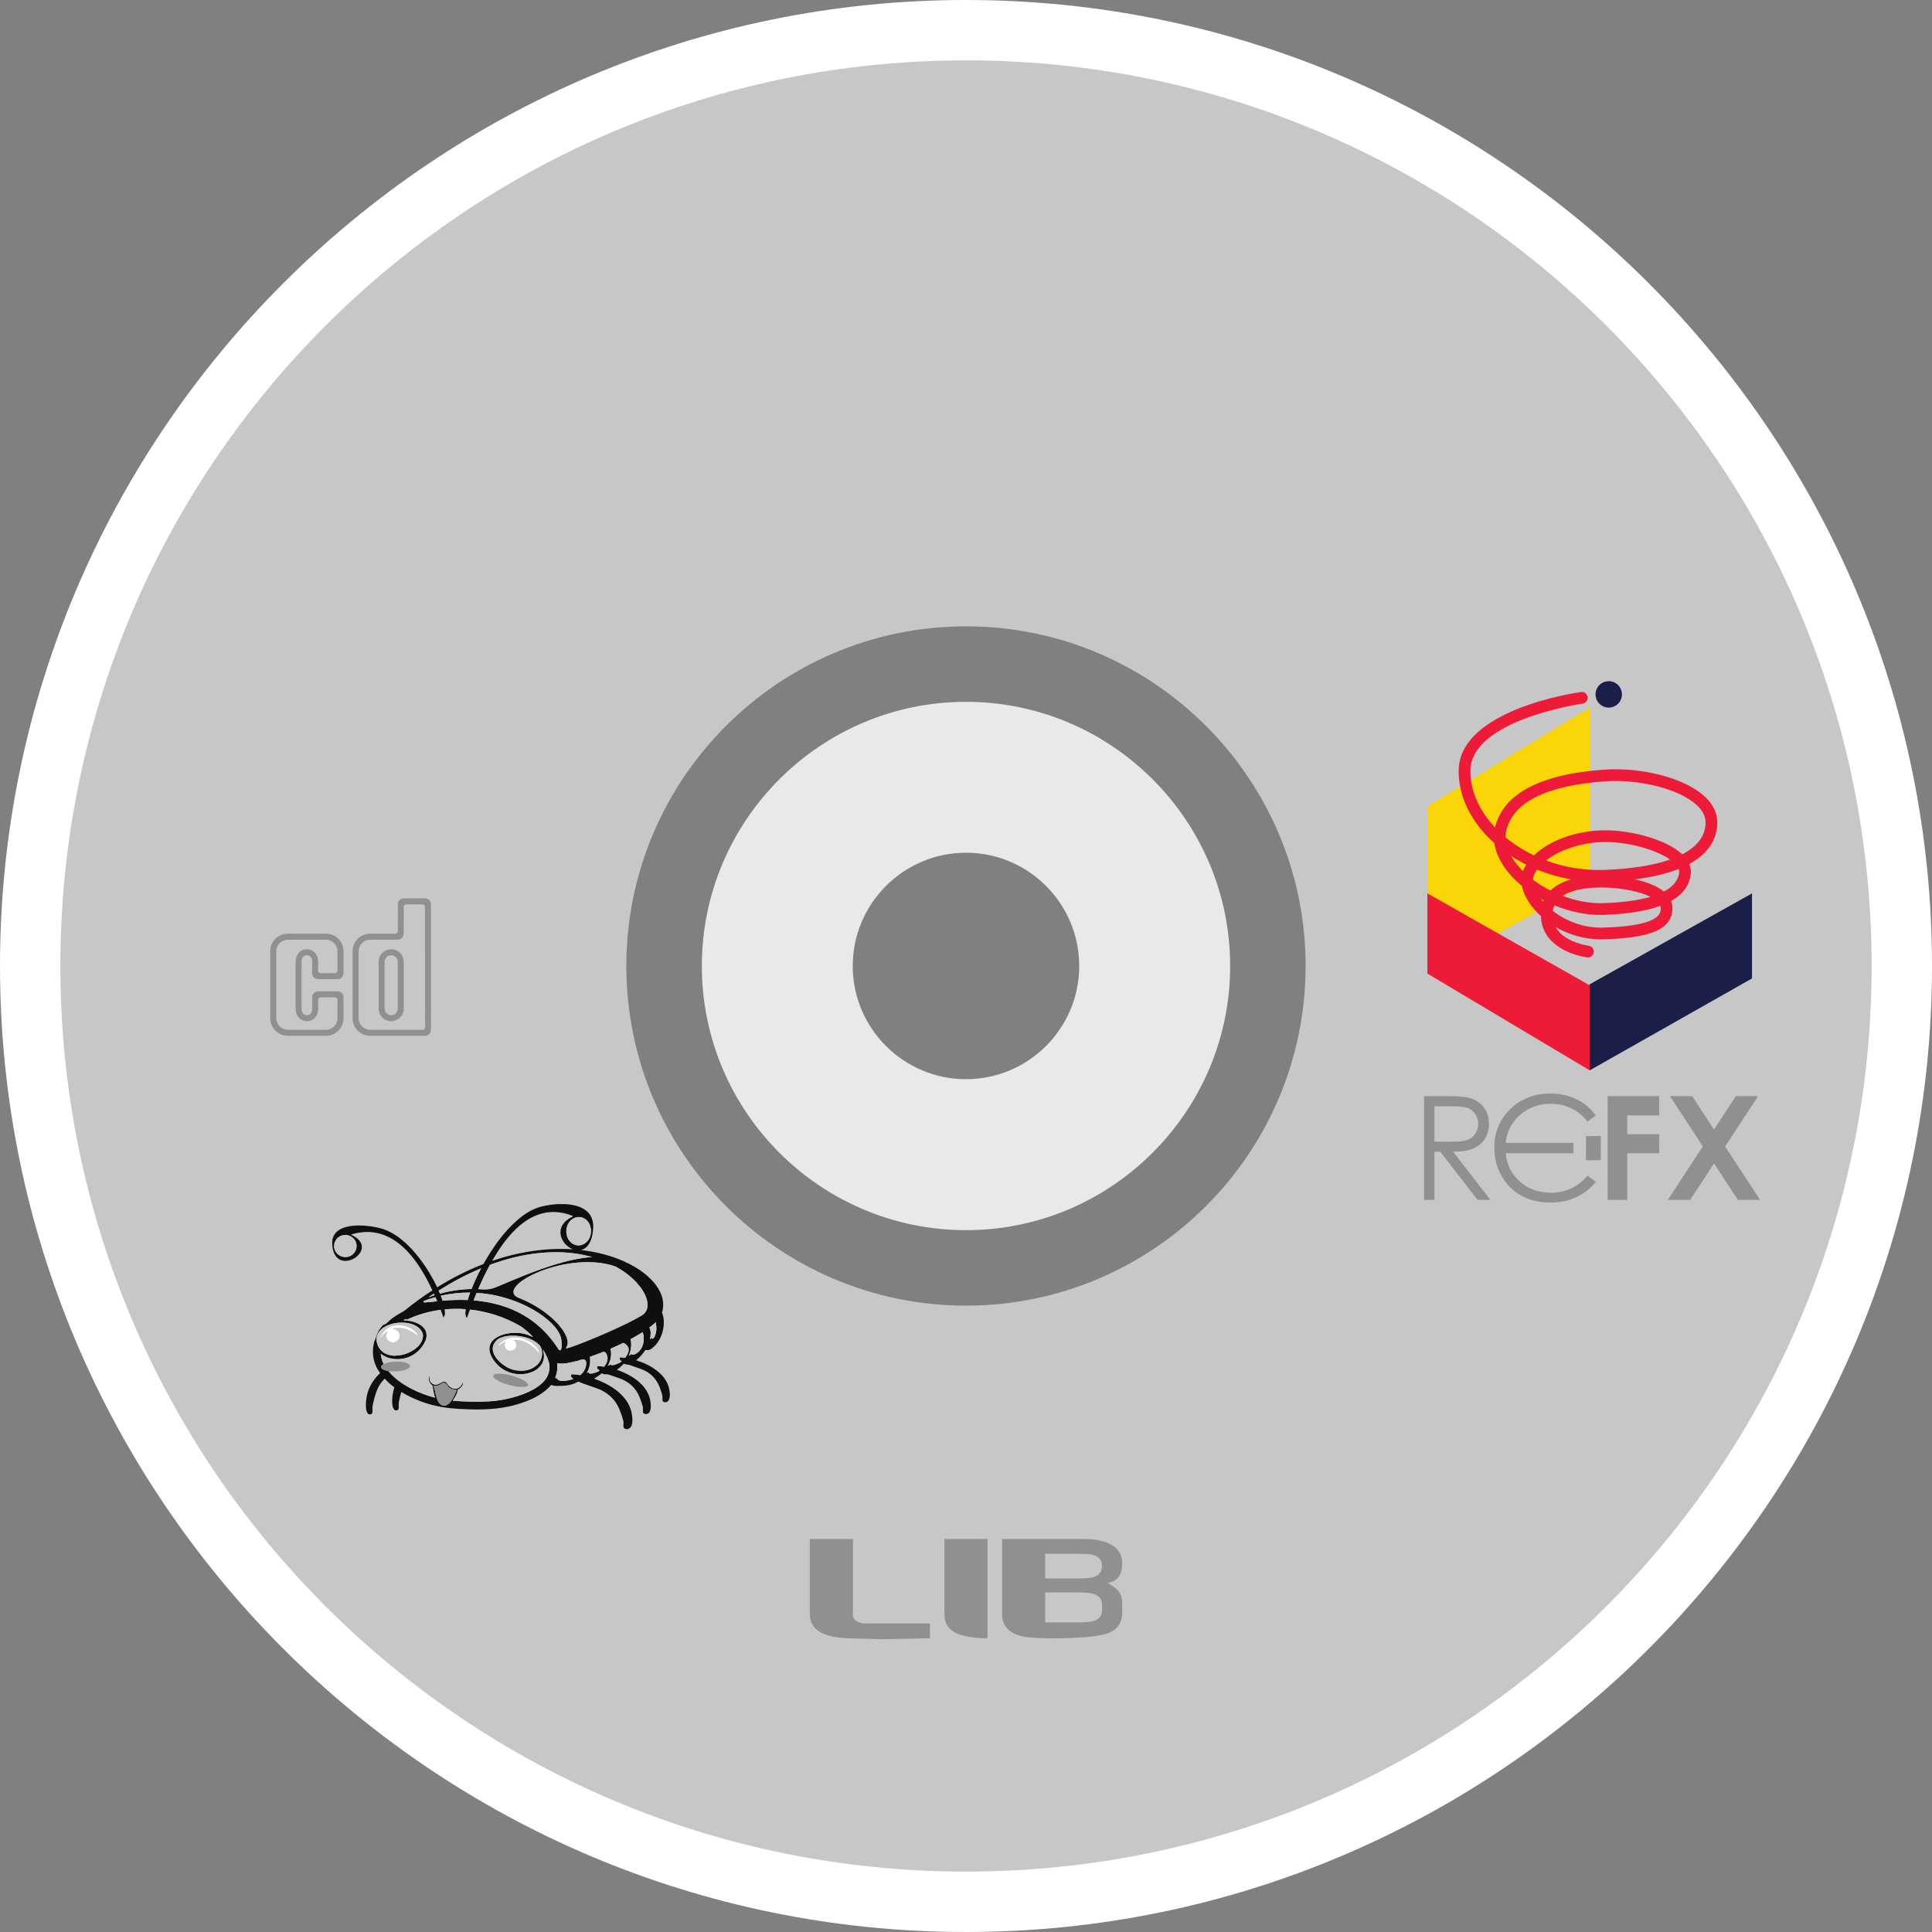 <?xml version="1.0" encoding="UTF-8" standalone="no"?>
<!-- Created with Inkscape (http://www.inkscape.org/) -->

<svg
   xmlns:dc="http://purl.org/dc/elements/1.1/"
   xmlns:cc="http://creativecommons.org/ns#"
   xmlns:rdf="http://www.w3.org/1999/02/22-rdf-syntax-ns#"
   xmlns:svg="http://www.w3.org/2000/svg"
   xmlns="http://www.w3.org/2000/svg"
   xmlns:sodipodi="http://sodipodi.sourceforge.net/DTD/sodipodi-0.dtd"
   xmlns:inkscape="http://www.inkscape.org/namespaces/inkscape"
   id="svg47727"
   version="1.1"
   inkscape:version="0.48.5 r10040"
   width="256"
   height="256"
   xml:space="preserve"
   sodipodi:docname="NEC - PC FX-content.svg"
   inkscape:export-filename="/Users/margetts/Desktop/BAXY RetroActive/png_marked/NEC - PC FX-content.png"
   inkscape:export-xdpi="90.099998"
   inkscape:export-ydpi="90.099998"><rect width="100%" height="100%" fill="#808080" stroke="none"/><defs
     id="defs47731"><clipPath
       clipPathUnits="userSpaceOnUse"
       id="clipPath47741"><path
         d="M 0,128 128,128 128,0 0,0 0,128 z"
         id="path47743"
         inkscape:connector-curvature="0" /></clipPath><clipPath
       clipPathUnits="userSpaceOnUse"
       id="clipPath47919"><path
         d="m 38.874,37.066 0.074,0 0,-0.046 -0.074,0 0,0.046 z"
         id="path47921"
         inkscape:connector-curvature="0" /></clipPath><clipPath
       clipPathUnits="userSpaceOnUse"
       id="clipPath47935"><path
         d="m 36.772,36.731 0.083,0 0,-0.052 -0.083,0 0,0.052 z"
         id="path47937"
         inkscape:connector-curvature="0" /></clipPath></defs><sodipodi:namedview
     pagecolor="#ffffff"
     bordercolor="#666666"
     borderopacity="1"
     objecttolerance="10"
     gridtolerance="10"
     guidetolerance="10"
     inkscape:pageopacity="0"
     inkscape:pageshadow="2"
     inkscape:window-width="1676"
     inkscape:window-height="1005"
     id="namedview47729"
     showgrid="false"
     inkscape:zoom="5.14375"
     inkscape:cx="55.601458"
     inkscape:cy="80"
     inkscape:window-x="4"
     inkscape:window-y="1"
     inkscape:window-maximized="1"
     inkscape:current-layer="g47735" /><g
     id="g47735"
     inkscape:groupmode="layer"
     inkscape:label="NEC - PC FX-content"
     transform="matrix(1.25,0,0,-1.25,0,256)"><g
       id="g47737"
       transform="matrix(1.6,0,0,1.6,0,4e-4)"><g
         id="g47739"
         clip-path="url(#clipPath47741)"><g
           id="g47745"
           transform="translate(64,40.772)"><path
             d="m 0,0 c -12.81,0 -23.228,10.421 -23.228,23.228 0,12.808 10.418,23.229 23.228,23.229 12.808,0 23.226,-10.421 23.226,-23.229 C 23.226,10.421 12.808,0 0,0 m 0,87.228 c -35.29,0 -64,-28.71 -64,-64 0,-35.289 28.71,-64 64,-64 35.29,0 64,28.711 64,64 0,35.29 -28.71,64 -64,64"
             style="fill:#ffffff;fill-opacity:1;fill-rule:nonzero;stroke:none"
             id="path47747"
             inkscape:connector-curvature="0" /></g><g
           id="g47749"
           transform="translate(64,41.498)"><path
             d="M 0,0 C -12.41,0 -22.503,10.095 -22.503,22.503 -22.503,34.91 -12.41,45.005 0,45.005 12.407,45.005 22.5,34.91 22.5,22.503 22.5,10.095 12.407,0 0,0 m 0,82.503 c -33.14,0 -60,-26.863 -60,-60 0,-33.138 26.86,-60 60,-60 33.13,0 60,26.862 60,60 0,33.137 -26.87,60 -60,60"
             style="fill:#c8c7c7;fill-opacity:1;fill-rule:nonzero;stroke:none"
             id="path47751"
             inkscape:connector-curvature="0" /></g><g
           id="g47753"
           transform="translate(64.001,56.5)"><path
             d="m 0,0 c -4.135,0 -7.505,3.363 -7.505,7.5 0,4.14 3.37,7.505 7.505,7.505 4.137,0 7.5,-3.365 7.5,-7.505 C 7.5,3.363 4.137,0 0,0 m 0,25.002 c -9.65,0 -17.502,-7.857 -17.502,-17.502 0,-9.645 7.852,-17.502 17.502,-17.502 9.64,0 17.5,7.857 17.5,17.502 0,9.645 -7.86,17.502 -17.5,17.502"
             style="fill:#e9e9e9;fill-opacity:1;fill-rule:nonzero;stroke:none"
             id="path47755"
             inkscape:connector-curvature="0" /></g><g
           id="g47757"
           transform="translate(56.508,26.036)"><path
             d="M 0,0 0,-5.036 C 0,-5.202 0.086,-5.341 0.259,-5.45 0.413,-5.545 0.576,-5.593 0.75,-5.593 l 4.354,0 0,-0.981 -3.201,-0.067 c -0.129,0 -0.868,0.022 -2.221,0.067 -1.692,0.057 -2.537,0.589 -2.537,1.596 L -2.855,0 0,0 z"
             style="fill:#918f90;fill-opacity:1;fill-rule:nonzero;stroke:none"
             id="path47759"
             inkscape:connector-curvature="0" /></g><g
           id="g47761"
           transform="translate(65.427,19.462)"><path
             d="m 0,0 -0.318,0 c -0.237,0 -0.557,0.035 -0.961,0.106 -0.506,0.09 -0.878,0.233 -1.115,0.433 -0.307,0.237 -0.461,0.589 -0.461,1.057 l 0,4.978 L 0,6.574 0,0 z"
             style="fill:#918f90;fill-opacity:1;fill-rule:nonzero;stroke:none"
             id="path47763"
             inkscape:connector-curvature="0" /></g><g
           id="g47765"
           transform="translate(69.243,20.51)"><path
             d="m 0,0 2.081,0 c 0.52,0 0.877,0.026 1.069,0.076 0.412,0.109 0.618,0.35 0.618,0.722 l 0,0.394 c 0,0.384 -0.239,0.631 -0.714,0.74 C 2.868,1.97 2.476,1.99 1.878,1.99 L 0,1.99 0,0 z m 3.768,3.749 c 0,0.403 -0.235,0.653 -0.702,0.75 C 2.912,4.53 2.518,4.547 1.883,4.547 l -1.883,0 0,-1.635 2.085,0 c 0.539,0 0.901,0.026 1.086,0.078 0.398,0.115 0.597,0.368 0.597,0.759 M 4.171,2.605 C 4.523,2.374 4.747,2.205 4.843,2.096 5.017,1.896 5.104,1.631 5.104,1.298 l 0,-0.683 C 5.104,0 4.815,-0.433 4.238,-0.683 3.905,-0.824 3.347,-0.923 2.566,-0.981 1.822,-1.031 1.191,-1.057 0.672,-1.057 c -1.096,0 -1.836,0.048 -2.22,0.144 -0.871,0.211 -1.307,0.698 -1.307,1.461 l 0,4.978 5.421,0 C 3.238,5.526 3.793,5.428 4.229,5.228 4.812,4.953 5.104,4.521 5.104,3.931 5.104,3.553 5.035,3.262 4.896,3.057 4.759,2.851 4.517,2.701 4.171,2.605"
             style="fill:#918f90;fill-opacity:1;fill-rule:nonzero;stroke:none"
             id="path47767"
             inkscape:connector-curvature="0" /></g><g
           id="g47769"
           transform="translate(94.567,74.577)"><path
             d="m 0,0 0,-11.078 10.754,6.09 0,11.531 L 0,0 z"
             style="fill:#fad508;fill-opacity:1;fill-rule:nonzero;stroke:none"
             id="path47771"
             inkscape:connector-curvature="0" /></g><g
           id="g47773"
           transform="translate(105.321,62.722)"><path
             d="m 0,0 0,-5.636 -10.754,6.413 0,5.313 L 0,0 z"
             style="fill:#ed1b37;fill-opacity:1;fill-rule:nonzero;stroke:none"
             id="path47775"
             inkscape:connector-curvature="0" /></g><g
           id="g47777"
           transform="translate(116.075,63.175)"><path
             d="m 0,0 0,5.636 -10.754,-6.025 0,-5.701 L 0,0 z"
             style="fill:#1b1e46;fill-opacity:1;fill-rule:nonzero;stroke:none"
             id="path47779"
             inkscape:connector-curvature="0" /></g><g
           id="g47781"
           transform="translate(111.456,71.4)"><path
             d="M 0,0 C 1.033,0.538 1.569,1.268 1.541,2.161 1.528,2.553 1.321,2.933 0.925,3.29 -0.237,4.336 -2.855,5 -5.169,4.83 -9.011,4.55 -11.194,3.461 -11.654,1.594 -11.693,1.436 -11.71,1.279 -11.708,1.125 c 0.565,-0.47 1.199,-0.872 1.881,-1.197 1.012,0.978 2.76,1.635 4.624,1.662 0.035,0 0.07,10e-4 0.105,10e-4 C -3.399,1.591 -1.06,0.997 0,0 M -5.191,0.813 C -6.67,0.791 -8.124,0.3 -9.028,-0.411 c 1.199,-0.445 2.506,-0.667 3.818,-0.623 1.81,0.06 3.292,0.296 4.402,0.688 -0.954,0.666 -2.84,1.187 -4.383,1.159 m -6.145,-0.927 c 0.122,-0.215 0.262,-0.409 0.398,-0.576 0.118,-0.145 0.245,-0.285 0.381,-0.42 0.005,0.012 0.009,0.023 0.015,0.035 0.056,0.132 0.125,0.262 0.206,0.388 -0.346,0.172 -0.68,0.364 -1,0.573 m 1.718,-0.899 c -0.086,-0.12 -0.156,-0.243 -0.21,-0.368 -0.039,-0.091 -0.058,-0.194 -0.059,-0.307 0.354,-0.267 0.742,-0.507 1.151,-0.713 0.335,0.326 0.797,0.576 1.374,0.742 -0.778,0.134 -1.537,0.352 -2.256,0.646 m 6.466,-0.646 c 0.748,-0.162 1.465,-0.42 1.937,-0.808 0.573,0.302 0.956,0.714 1.008,1.275 0.007,0.072 -0.004,0.146 -0.032,0.221 -0.745,-0.296 -1.698,-0.538 -2.913,-0.688 m -6.216,-1.293 c 0.046,-0.061 0.095,-0.122 0.147,-0.182 0.011,0.029 0.022,0.057 0.034,0.085 -0.061,0.031 -0.121,0.064 -0.181,0.097 m 4.162,0.752 c -0.522,0.014 -1.899,-0.016 -2.723,-0.555 0.892,-0.336 1.837,-0.511 2.718,-0.482 1.036,0.038 2.173,0.151 3.101,0.421 -0.694,0.343 -1.846,0.589 -3.096,0.616 m 0.023,-1.813 c -1.084,-0.041 -2.234,0.194 -3.296,0.633 -0.044,-0.1 -0.074,-0.21 -0.09,-0.329 -0.002,-0.013 -0.003,-0.027 -0.005,-0.04 0.838,-0.657 2.02,-1.15 3.365,-1.107 1.993,0.059 3.212,0.331 3.622,0.809 0.133,0.154 0.179,0.33 0.15,0.57 -0.002,0.021 -0.007,0.042 -0.013,0.063 -0.928,-0.342 -2.174,-0.543 -3.733,-0.599 m -1.111,-2.816 c -0.07,0.008 -1.714,0.213 -2.57,1.315 -0.318,0.409 -0.486,0.884 -0.502,1.416 -0.305,0.278 -0.555,0.569 -0.747,0.851 -0.263,0.387 -0.435,0.777 -0.509,1.145 -0.342,0.283 -0.651,0.592 -0.919,0.921 -0.508,0.625 -0.817,1.283 -0.911,1.921 -0.095,0.085 -0.188,0.172 -0.279,0.26 -1.359,1.327 -2.1,2.941 -2.086,4.545 0.035,4.047 7.78,5.163 8.109,5.208 0.211,0.029 0.409,-0.119 0.438,-0.331 0.03,-0.213 -0.119,-0.409 -0.331,-0.439 -0.074,-0.01 -7.41,-1.065 -7.439,-4.445 -0.011,-1.303 0.566,-2.627 1.631,-3.757 0.551,2.23 2.968,3.517 7.184,3.825 C -2.686,5.79 0.121,5.06 1.445,3.867 2.005,3.364 2.298,2.798 2.318,2.186 2.344,1.369 2.042,0.218 0.467,-0.642 0.568,-0.884 0.582,-1.1 0.567,-1.264 0.496,-2.031 0.059,-2.64 -0.739,-3.09 c 0.037,-0.093 0.062,-0.191 0.074,-0.294 0.055,-0.456 -0.056,-0.85 -0.332,-1.17 -0.583,-0.678 -1.874,-1.01 -4.188,-1.079 -1.268,-0.033 -2.352,0.312 -3.211,0.819 0.041,-0.076 0.089,-0.15 0.144,-0.221 0.654,-0.844 2.035,-1.021 2.049,-1.022 0.213,-0.026 0.365,-0.22 0.34,-0.432 -0.024,-0.198 -0.191,-0.343 -0.386,-0.343 -0.015,0 -0.03,10e-4 -0.045,0.003"
             style="fill:#ed1b37;fill-opacity:1;fill-rule:nonzero;stroke:none"
             id="path47783"
             inkscape:connector-curvature="0" /></g><g
           id="g47785"
           transform="translate(105.709,81.995)"><path
             d="m 0,0 c 0,-0.483 0.392,-0.875 0.875,-0.875 0.483,0 0.874,0.392 0.874,0.875 0,0.483 -0.391,0.875 -0.874,0.875 C 0.392,0.875 0,0.483 0,0"
             style="fill:#1b1e46;fill-opacity:1;fill-rule:nonzero;stroke:none"
             id="path47787"
             inkscape:connector-curvature="0" /></g><g
           id="g47789"
           transform="translate(95.034,54.704)"><path
             d="m 0,0 0,-2.337 1.184,-0.009 c 0.459,0 0.798,0.043 1.019,0.131 0.22,0.087 0.391,0.226 0.515,0.418 0.123,0.192 0.184,0.406 0.184,0.643 0,0.23 -0.062,0.44 -0.187,0.628 C 2.59,-0.337 2.426,-0.203 2.224,-0.122 2.021,-0.041 1.683,0 1.213,0 L 0,0 z m -0.687,0.673 1.369,0 C 1.446,0.673 1.963,0.642 2.234,0.58 2.642,0.486 2.974,0.285 3.23,-0.022 3.485,-0.329 3.613,-0.707 3.613,-1.157 3.613,-1.531 3.525,-1.86 3.349,-2.145 3.173,-2.428 2.921,-2.642 2.594,-2.788 2.267,-2.933 1.815,-3.007 1.239,-3.01 l 2.472,-3.192 -0.85,0 -2.472,3.192 -0.389,0 0,-3.192 -0.687,0 0,6.875 z"
             style="fill:#918f90;fill-opacity:1;fill-rule:nonzero;stroke:none"
             id="path47791"
             inkscape:connector-curvature="0" /></g><g
           id="g47793"
           transform="translate(102.766,48.979)"><path
             d="m 0,0 c -0.876,0 -1.601,0.28 -2.176,0.841 -0.498,0.486 -0.767,1.082 -0.833,1.776 l 4.484,0 0,0.687 -4.491,0 c 0.044,0.411 0.164,0.79 0.364,1.134 0.257,0.444 0.619,0.797 1.086,1.061 0.468,0.263 0.976,0.395 1.524,0.395 C 0.46,5.894 0.92,5.793 1.339,5.592 1.758,5.391 2.117,5.096 2.416,4.707 L 2.959,5.122 C 2.628,5.581 2.204,5.937 1.687,6.19 1.17,6.444 0.59,6.571 -0.051,6.571 c -1.063,0 -1.947,-0.343 -2.653,-1.03 -0.706,-0.687 -1.058,-1.534 -1.058,-2.54 0,-0.957 0.291,-1.773 0.874,-2.449 0.694,-0.801 1.643,-1.202 2.846,-1.202 0.632,0 1.205,0.12 1.718,0.358 0.512,0.238 0.94,0.576 1.283,1.012 L 2.416,1.131 C 1.768,0.377 0.963,0 0,0"
             style="fill:#918f90;fill-opacity:1;fill-rule:nonzero;stroke:none"
             id="path47795"
             inkscape:connector-curvature="0" /></g><g
           id="g47797"
           transform="translate(106.511,55.377)"><path
             d="m 0,0 3.412,0 0,-1.276 -2.113,0 0,-1.248 2.113,0 0,-1.257 -2.113,0 0,-3.094 L 0,-6.875 0,0 z"
             style="fill:#918f90;fill-opacity:1;fill-rule:nonzero;stroke:none"
             id="path47799"
             inkscape:connector-curvature="0" /></g><g
           id="g47801"
           transform="translate(110.64,55.377)"><path
             d="M 0,0 1.472,0 2.917,-2.208 4.365,0 5.836,0 3.654,-3.333 l 2.319,-3.542 -1.472,0 -1.582,2.417 -1.582,-2.417 -1.482,0 L 2.18,-3.331 0,0 z"
             style="fill:#918f90;fill-opacity:1;fill-rule:nonzero;stroke:none"
             id="path47803"
             inkscape:connector-curvature="0" /></g><path
           d="m 106.06,51.134 -0.985,0 0,1.599 0.985,0 0,-1.599 z"
           style="fill:#918f90;fill-opacity:1;fill-rule:nonzero;stroke:none"
           id="path47805"
           inkscape:connector-curvature="0" /><g
           id="g47807"
           transform="translate(27.439,59.772)"><path
             d="m 0,0 -2.916,0.003 c -0.422,0 -0.764,0.342 -0.764,0.764 l 0,4.438 c 0,0.422 0.342,0.764 0.764,0.764 l 1.825,0.002 c 0.219,0 0.397,0.178 0.397,0.397 l 0.005,1.775 c 0,0.092 0.075,0.166 0.167,0.166 l 1.069,0 c 0.092,0 0.167,-0.074 0.167,-0.166 L 0.725,0.166 C 0.725,0.074 0.65,-0.001 0.558,-0.001 L 0,0 l -0.014,-0.396 0.73,0 c 0.219,0 0.397,0.178 0.397,0.397 l 0,8.311 c 0,0.219 -0.178,0.397 -0.397,0.397 l -1.403,0 c -0.22,0 -0.397,-0.178 -0.397,-0.397 l 0.002,-1.779 c 0,-0.092 -0.075,-0.166 -0.167,-0.166 L -2.916,6.37 C -3.559,6.37 -4.08,5.849 -4.08,5.205 l 0,-4.438 c 0,-0.643 0.521,-1.164 1.164,-1.164 L -0.014,-0.396 0,0 z"
             style="fill:#918f90;fill-opacity:1;fill-rule:nonzero;stroke:none"
             id="path47809"
             inkscape:connector-curvature="0" /></g><g
           id="g47811"
           transform="translate(26.354,61.405)"><path
             d="m 0,0 0,2.871 c 0,0.241 -0.195,0.436 -0.436,0.436 -0.24,0 -0.435,-0.195 -0.435,-0.436 l 0,-3.099 c 0,-0.241 0.195,-0.436 0.435,-0.436 0.241,0 0.436,0.195 0.436,0.436 L 0,0 l 0.396,-0.014 0,-0.214 c 0,-0.459 -0.372,-0.832 -0.832,-0.832 -0.459,0 -0.832,0.373 -0.832,0.832 l 0,3.099 c 0,0.46 0.373,0.832 0.832,0.832 0.46,0 0.832,-0.372 0.832,-0.832 l 0,-2.885 L 0,0 z"
             style="fill:#918f90;fill-opacity:1;fill-rule:nonzero;stroke:none"
             id="path47813"
             inkscape:connector-curvature="0" /></g><g
           id="g47815"
           transform="translate(21.689,63.528)"><path
             d="M 0,0 0.505,0 C 0.597,0 0.671,0.074 0.671,0.166 L 0.669,1.449 c 0,0.422 -0.342,0.764 -0.764,0.764 l -2.525,0 c -0.422,0 -0.764,-0.342 -0.764,-0.764 l 0,-4.438 c 0,-0.422 0.342,-0.764 0.764,-0.764 l 2.525,0 c 0.422,0 0.764,0.342 0.764,0.764 l 0.002,1.22 c 0,0.092 -0.074,0.166 -0.166,0.166 l -0.953,0 c -0.092,0 -0.166,-0.074 -0.166,-0.166 l 0.005,-0.582 c 0,-0.459 -0.289,-0.831 -0.748,-0.831 -0.46,0 -0.749,0.372 -0.749,0.831 l 0,3.1 c 0,0.459 0.289,0.832 0.749,0.832 0.459,0 0.748,-0.373 0.748,-0.832 L -0.614,0.166 C -0.614,0.074 -0.54,0 -0.448,0 L 0,0 l -0.014,-0.4 -0.599,0 c -0.219,0 -0.397,0.178 -0.397,0.397 l 0.005,0.752 c 0,0.24 -0.112,0.435 -0.352,0.435 -0.241,0 -0.353,-0.195 -0.353,-0.435 l 0,-3.1 c 0,-0.24 0.112,-0.435 0.353,-0.435 0.24,0 0.352,0.195 0.352,0.435 L -1.01,-1.6 c 0,0.22 0.178,0.397 0.397,0.397 l 1.286,0 c 0.22,0 0.397,-0.177 0.397,-0.397 l 0,-1.389 c 0,-0.643 -0.522,-1.164 -1.165,-1.164 l -2.525,0 c -0.643,0 -1.165,0.521 -1.165,1.164 l 0,4.438 c 0,0.643 0.522,1.165 1.165,1.165 l 2.525,0 c 0.643,0 1.165,-0.522 1.165,-1.165 l 0,-1.452 C 1.07,-0.222 0.893,-0.4 0.673,-0.4 l -0.687,0 L 0,0 z"
             style="fill:#918f90;fill-opacity:1;fill-rule:nonzero;stroke:none"
             id="path47817"
             inkscape:connector-curvature="0" /></g><g
           id="g47819"
           transform="translate(29.108,36.247)"><path
             d="m 0,0 c -0.119,-0.07 -0.263,-0.078 -0.396,-0.054 0.09,-0.222 0.128,-0.46 0.185,-0.692 0.067,-0.227 0.147,-0.503 0.389,-0.598 0.16,-0.073 0.343,-0.002 0.462,0.113 0.187,0.181 0.302,0.42 0.413,0.651 0.037,0.082 0.075,0.164 0.113,0.246 C 0.995,-0.335 0.828,-0.281 0.681,-0.196 0.538,-0.107 0.504,0.106 0.328,0.148 0.201,0.15 0.106,0.055 0,0 M 9.227,1.61 C 8.761,1.507 8.287,1.354 7.803,1.43 7.846,1.111 7.797,0.785 7.681,0.485 7.621,0.449 7.732,0.403 7.746,0.458 L 7.784,0.437 C 7.823,0.324 7.948,0.283 8.056,0.271 8.334,0.244 8.612,0.305 8.876,0.388 8.812,0.447 8.727,0.503 8.715,0.597 8.724,0.636 8.743,0.673 8.76,0.709 8.952,0.702 9.141,0.671 9.331,0.648 9.59,0.842 9.753,1.172 9.729,1.497 9.725,1.584 9.666,1.672 9.575,1.684 9.456,1.701 9.335,1.656 9.227,1.61 M 10.7,2.13 10.694,2.119 C 10.45,2.045 10.217,1.94 9.975,1.86 10.03,1.506 9.959,1.133 9.787,0.819 9.712,0.772 9.867,0.746 9.836,0.819 9.853,0.82 9.887,0.821 9.904,0.821 9.908,0.757 9.985,0.74 10.037,0.744 c 0.208,0.017 0.403,0.102 0.584,0.201 -0.059,0.049 -0.129,0.091 -0.166,0.159 -0.026,0.048 0.006,0.098 0.019,0.145 0.148,-0.004 0.295,-0.02 0.441,-0.044 0.152,0.179 0.265,0.417 0.22,0.656 C 11.11,1.977 11.07,2.108 10.962,2.173 10.875,2.221 10.783,2.16 10.7,2.13 m 1.355,0.59 C 11.817,2.612 11.579,2.501 11.34,2.395 11.434,2.009 11.354,1.6 11.156,1.26 c 0.05,0.031 0.12,0.042 0.159,0.088 0.081,-0.053 0.181,-0.047 0.271,-0.023 0.176,0.048 0.344,0.126 0.496,0.227 -0.088,0.064 -0.199,0.17 -0.102,0.279 0.11,-0.012 0.221,-0.022 0.332,-0.038 0.137,0.186 0.273,0.419 0.218,0.659 -0.064,0.151 -0.189,0.284 -0.351,0.33 C 12.138,2.762 12.097,2.74 12.055,2.72 M 4.518,3.239 C 4.307,3.208 4.096,3.154 3.909,3.049 3.691,2.893 3.527,2.637 3.538,2.362 3.548,2.096 3.697,1.859 3.867,1.664 4.182,1.319 4.597,1.047 5.062,0.966 5.414,0.912 5.79,0.921 6.113,1.084 6.412,1.228 6.689,1.473 6.77,1.806 6.846,2.101 6.822,2.46 6.587,2.678 6.304,2.941 5.939,3.108 5.562,3.184 5.22,3.257 4.865,3.288 4.518,3.239 m 8.766,0.142 C 13.081,3.259 12.874,3.144 12.666,3.032 12.763,2.658 12.693,2.258 12.541,1.908 c 0.062,0.043 0.122,0.089 0.178,0.139 0.099,-0.105 0.243,-0.016 0.343,0.042 0.459,0.284 0.577,0.922 0.411,1.407 C 13.411,3.456 13.347,3.418 13.284,3.381 M -3.63,3.841 C -3.874,3.7 -4.089,3.475 -4.145,3.19 -4.21,2.851 -4.076,2.487 -3.827,2.252 -3.669,2.097 -3.459,2.006 -3.243,1.966 L -3.242,1.96 c 0.131,-0.008 0.267,-0.051 0.396,-0.016 0.451,0.013 0.894,0.183 1.254,0.451 0.27,0.206 0.505,0.508 0.507,0.862 0.01,0.174 -0.094,0.327 -0.205,0.451 -0.24,0.251 -0.588,0.364 -0.924,0.404 -0.483,0.05 -0.991,-0.026 -1.416,-0.271 m 17.845,0.2 c -0.1,-0.082 -0.198,-0.165 -0.303,-0.239 0.138,-0.243 0.083,-0.534 0.044,-0.795 0.039,0.047 0.079,0.095 0.118,0.142 0.004,-0.026 0.011,-0.076 0.014,-0.101 0.071,0.024 0.14,0.065 0.17,0.138 0.084,0.186 0.126,0.392 0.121,0.596 0.004,0.127 -0.043,0.249 -0.03,0.376 C 14.304,4.119 14.259,4.081 14.215,4.041 M 0.363,5.005 C 0.373,4.896 0.377,4.788 0.377,4.679 0.36,4.592 0.316,4.517 0.254,4.456 0.24,4.526 0.22,4.595 0.194,4.661 0.155,4.764 0.118,4.867 0.08,4.971 -0.699,4.869 -1.462,4.647 -2.172,4.312 -2.184,4.327 -2.207,4.358 -2.219,4.373 -2.273,4.343 -2.326,4.312 -2.38,4.281 -2.17,4.277 -1.96,4.246 -1.756,4.193 -1.585,4.143 -1.418,4.077 -1.267,3.981 l 0.005,0.002 C -1.177,3.919 -1.096,3.85 -1.022,3.773 -0.829,3.546 -0.799,3.216 -0.912,2.945 -1.12,2.436 -1.548,2.021 -2.064,1.83 -2.268,1.759 -2.482,1.716 -2.698,1.707 -2.941,1.697 -3.186,1.732 -3.417,1.807 -3.585,1.868 -3.742,1.956 -3.883,2.065 -3.862,1.826 -3.795,1.592 -3.689,1.377 -3.786,1.331 -3.914,1.22 -3.828,1.106 c 0.115,-0.121 0.291,-0.153 0.449,-0.183 0.42,-0.518 0.983,-0.9 1.573,-1.199 0.484,-0.246 0.994,-0.44 1.521,-0.574 -0.045,0.141 -0.077,0.284 -0.106,0.429 -0.026,0.129 -0.04,0.261 -0.075,0.388 C -0.583,0.059 -0.673,0.18 -0.7,0.33 -0.705,0.43 -0.691,0.532 -0.638,0.619 -0.65,0.509 -0.662,0.398 -0.633,0.289 -0.567,0.14 -0.424,0.028 -0.261,0.01 -0.165,-0.001 -0.078,0.047 0.005,0.088 0.106,0.145 0.211,0.212 0.331,0.22 0.464,0.212 0.522,0.075 0.589,-0.019 l 0.004,0 c 0.132,-0.15 0.332,-0.26 0.536,-0.231 0.107,0.014 0.195,0.08 0.271,0.152 0.066,0.083 0.12,0.174 0.16,0.272 C 1.566,0.175 1.576,0.177 1.581,0.177 1.577,-0.038 1.425,-0.221 1.236,-0.31 1.218,-0.403 1.187,-0.492 1.159,-0.582 1.085,-0.73 1.007,-0.876 0.911,-1.01 0.868,-1.042 0.927,-1.049 0.947,-1.052 c 0.319,-0.029 0.64,-0.043 0.962,-0.052 0.804,-0.024 1.615,-0.012 2.408,0.142 0.553,0.107 1.097,0.273 1.61,0.507 0.402,0.191 0.791,0.435 1.075,0.783 C 7.256,0.651 7.371,1.093 7.258,1.495 7.167,1.801 7.024,2.09 6.857,2.361 6.907,2.171 6.954,1.974 6.925,1.776 6.914,1.652 6.862,1.538 6.819,1.424 l 0,-0.024 -0.014,0 C 6.667,1.177 6.462,1.001 6.225,0.89 5.424,0.519 4.397,0.726 3.803,1.38 3.546,1.668 3.31,2.02 3.315,2.42 3.322,2.743 3.55,3.013 3.822,3.164 4.278,3.419 4.819,3.481 5.333,3.435 5.558,3.404 5.784,3.359 5.99,3.261 6.061,3.227 6.134,3.197 6.209,3.172 6.006,3.402 5.769,3.598 5.529,3.787 5.463,3.837 5.392,3.88 5.321,3.921 4.317,4.502 3.188,4.86 2.037,4.99 2.002,4.894 1.967,4.799 1.931,4.703 1.897,4.61 1.866,4.516 1.836,4.42 1.755,4.498 1.729,4.608 1.717,4.715 1.722,4.816 1.729,4.917 1.739,5.018 1.281,5.052 0.821,5.046 0.363,5.005 m -1.406,0.54 C -1.099,5.425 -0.899,5.469 -0.831,5.475 -0.6,5.483 -0.372,5.52 -0.142,5.543 -0.158,5.576 -0.175,5.608 -0.193,5.64 -0.205,5.677 -0.218,5.713 -0.23,5.75 -0.238,5.765 -0.252,5.795 -0.259,5.811 -0.523,5.733 -0.795,5.665 -1.043,5.545 m 0.315,0.251 C -0.59,5.843 -0.453,5.894 -0.315,5.941 -0.33,5.976 -0.345,6.01 -0.36,6.044 -0.484,5.964 -0.611,5.886 -0.728,5.796 M 2.468,6.097 C 2.462,6.076 2.45,6.035 2.444,6.015 l -0.006,0 C 2.425,5.987 2.413,5.958 2.401,5.929 2.387,5.894 2.373,5.858 2.359,5.823 2.349,5.797 2.338,5.772 2.328,5.746 2.309,5.698 2.29,5.65 2.271,5.601 3.26,5.516 4.246,5.291 5.14,4.853 6.257,4.318 7.199,3.449 7.863,2.407 7.903,2.352 7.976,2.239 8.048,2.315 8.141,2.512 8.108,2.741 8.088,2.95 8.037,3.401 7.739,3.77 7.432,4.082 6.957,4.545 6.394,4.907 5.804,5.205 4.765,5.718 3.625,6.026 2.468,6.097 M 0.1,5.91 C 0.104,5.894 0.111,5.861 0.115,5.845 L 0.122,5.846 C 0.138,5.801 0.154,5.756 0.17,5.71 0.185,5.666 0.199,5.622 0.213,5.577 0.767,5.627 1.324,5.645 1.88,5.622 1.899,5.684 1.917,5.745 1.936,5.806 1.956,5.868 1.977,5.93 1.997,5.992 L 2.001,5.991 C 2.015,6.034 2.029,6.076 2.043,6.119 1.39,6.119 0.737,6.054 0.1,5.91 M -0.044,6.249 C -0.031,6.218 -0.018,6.188 -0.005,6.158 0.01,6.121 0.025,6.084 0.041,6.047 0.721,6.235 1.425,6.339 2.132,6.351 2.162,6.425 2.192,6.499 2.223,6.574 2.266,6.675 2.309,6.775 2.352,6.876 2.424,7.035 2.502,7.191 2.572,7.35 2.645,7.47 2.697,7.602 2.767,7.724 1.789,7.317 0.851,6.815 -0.044,6.249 M 8.154,7.957 C 7.4,7.8 6.659,7.558 5.976,7.2 5.645,7.019 5.314,6.816 5.069,6.523 4.97,6.402 4.885,6.245 4.921,6.084 4.96,5.933 5.098,5.834 5.236,5.779 5.893,5.52 6.517,5.176 7.079,4.75 7.501,4.425 7.897,4.055 8.195,3.61 8.359,3.357 8.512,3.071 8.502,2.76 c 0,-0.126 -0.069,-0.233 -0.12,-0.343 0.24,0.042 0.467,0.135 0.696,0.216 0.859,0.322 1.702,0.683 2.538,1.06 0.585,0.27 1.17,0.541 1.725,0.869 0.135,0.077 0.267,0.171 0.344,0.31 0.126,0.211 0.126,0.472 0.078,0.706 -0.109,0.466 -0.392,0.868 -0.71,1.215 C 12.664,7.209 12.2,7.553 11.701,7.827 11.392,7.951 11.061,8.018 10.733,8.068 9.875,8.192 9,8.128 8.154,7.957 M 3.561,8.031 C 3.49,8.003 3.412,7.988 3.348,7.944 3.289,7.851 3.243,7.751 3.193,7.653 3.055,7.396 2.932,7.131 2.808,6.866 2.768,6.779 2.728,6.692 2.691,6.605 l -0.005,0 C 2.651,6.517 2.614,6.431 2.577,6.345 2.816,6.332 3.057,6.309 3.294,6.346 3.477,6.371 3.652,6.431 3.821,6.501 5.071,7.032 6.324,7.565 7.624,7.964 8.433,8.213 9.263,8.408 10.109,8.473 10.031,8.496 9.953,8.524 9.872,8.534 9.5,8.634 9.119,8.695 8.737,8.737 6.986,8.92 5.212,8.615 3.561,8.031 M -6.594,9.84 C -6.755,9.754 -6.881,9.604 -6.935,9.429 -6.978,9.312 -6.986,9.184 -6.962,9.062 c 0.014,-0.056 0.03,-0.112 0.057,-0.163 0.129,-0.315 0.506,-0.488 0.833,-0.413 0.296,0.056 0.543,0.311 0.581,0.611 0.035,0.233 -0.052,0.479 -0.227,0.636 -0.229,0.218 -0.6,0.26 -0.876,0.107 M 8.484,10.562 C 8.331,10.176 8.418,9.686 8.746,9.416 8.923,9.268 9.17,9.206 9.394,9.264 9.669,9.332 9.889,9.557 9.98,9.821 c 0.025,0.063 0.043,0.128 0.051,0.195 0.029,0.153 0.023,0.314 -0.025,0.463 -0.076,0.352 -0.403,0.652 -0.772,0.643 -0.34,0.002 -0.635,-0.253 -0.75,-0.56 M 5.315,10.547 C 4.562,9.9 3.988,9.073 3.498,8.216 5.21,8.802 7.033,9.1 8.843,8.983 8.503,9.129 8.216,9.407 8.087,9.757 c -0.095,0.254 -0.086,0.55 0.046,0.789 0.146,0.271 0.404,0.463 0.677,0.592 0.02,0.006 0.079,0.043 0.026,0.054 C 8.375,11.378 7.876,11.48 7.377,11.45 6.608,11.41 5.892,11.041 5.315,10.547 m 2.515,1.431 0.527,0 C 8.87,11.94 9.421,11.836 9.809,11.472 10.104,11.204 10.219,10.788 10.194,10.4 10.168,9.995 10.093,9.569 9.844,9.238 9.734,9.087 9.568,8.991 9.394,8.931 10.495,8.809 11.586,8.523 12.577,8.021 13.112,7.748 13.618,7.407 14.039,6.977 14.393,6.609 14.692,6.167 14.796,5.661 14.858,5.373 14.84,5.072 14.75,4.792 14.933,4.343 14.894,3.833 14.745,3.38 14.613,2.974 14.361,2.597 13.999,2.362 13.897,2.293 13.769,2.299 13.652,2.312 13.482,2.057 13.275,1.826 13.038,1.632 13.528,1.481 14.002,1.261 14.409,0.945 14.725,0.7 14.999,0.386 15.145,0.01 c 0.069,-0.173 0.101,-0.358 0.122,-0.542 l 0,-0.219 c -0.015,-0.108 -0.035,-0.222 -0.107,-0.309 -0.081,-0.1 -0.249,-0.123 -0.346,-0.034 -0.046,0.047 -0.03,0.119 -0.032,0.177 0.025,0.226 -0.077,0.435 -0.142,0.645 C 14.502,0.14 14.255,0.523 13.894,0.772 13.546,1.04 13.106,1.126 12.705,1.284 12.549,1.357 12.37,1.337 12.213,1.403 12.079,1.252 11.928,1.116 11.763,0.999 c 0.541,-0.188 1.066,-0.448 1.495,-0.832 0.372,-0.329 0.661,-0.773 0.728,-1.273 0.027,-0.23 0.054,-0.486 -0.064,-0.696 -0.079,-0.144 -0.323,-0.188 -0.419,-0.041 -0.043,0.131 0.015,0.274 -0.026,0.407 -0.108,0.369 -0.225,0.744 -0.446,1.062 -0.205,0.299 -0.497,0.53 -0.817,0.696 C 11.973,0.433 11.717,0.508 11.467,0.598 11.325,0.645 11.184,0.72 11.029,0.701 10.932,0.692 10.842,0.731 10.756,0.769 10.604,0.632 10.432,0.522 10.257,0.418 10.364,0.36 10.483,0.33 10.594,0.281 c 0.5,-0.208 0.981,-0.479 1.379,-0.849 0.371,-0.341 0.666,-0.781 0.766,-1.28 0.053,-0.275 0.088,-0.569 -0.003,-0.839 C 12.698,-2.806 12.6,-2.9 12.478,-2.929 l -0.107,0 c -0.068,0.022 -0.15,0.05 -0.168,0.127 -0.033,0.144 0.027,0.295 -0.019,0.438 -0.133,0.457 -0.281,0.926 -0.576,1.308 -0.24,0.313 -0.565,0.555 -0.917,0.727 -0.489,0.203 -1.003,0.34 -1.489,0.55 C 8.779,-0.041 8.267,-0.073 7.783,-0.069 7.655,-0.072 7.528,-0.045 7.409,-0.001 7.069,-0.404 6.618,-0.701 6.145,-0.923 5.699,-1.127 5.23,-1.28 4.754,-1.396 4.005,-1.574 3.233,-1.627 2.465,-1.63 1.68,-1.613 0.89,-1.597 0.116,-1.457 c -0.932,0.158 -1.824,0.51 -2.638,0.987 -0.065,-0.214 -0.113,-0.432 -0.159,-0.65 -0.032,-0.147 0.01,-0.299 -0.016,-0.446 -0.021,-0.121 -0.183,-0.163 -0.271,-0.086 -0.119,0.103 -0.136,0.273 -0.153,0.419 -0.022,0.362 0.031,0.727 0.137,1.073 -0.228,0.173 -0.446,0.361 -0.637,0.576 -0.2,-0.195 -0.362,-0.428 -0.475,-0.683 -0.158,-0.352 -0.243,-0.731 -0.324,-1.106 -0.034,-0.155 0.01,-0.314 -0.021,-0.468 -0.028,-0.128 -0.211,-0.15 -0.291,-0.057 -0.108,0.122 -0.122,0.296 -0.133,0.452 -0.014,0.473 0.076,0.954 0.291,1.377 0.161,0.322 0.389,0.608 0.651,0.853 -0.333,0.439 -0.509,0.993 -0.475,1.545 0.007,0.178 0.047,0.352 0.082,0.527 0.102,0.24 0.164,0.496 0.29,0.726 0.114,0.14 0.195,0.32 0.358,0.412 0.187,0.059 0.298,0.234 0.451,0.345 0.186,0.132 0.369,0.269 0.567,0.381 0.122,0.073 0.254,0.13 0.365,0.219 0.585,0.472 1.193,0.917 1.825,1.324 -0.265,0.565 -0.559,1.119 -0.908,1.637 -0.376,0.558 -0.813,1.083 -1.35,1.494 -0.486,0.376 -1.066,0.642 -1.679,0.714 -0.493,0.062 -0.995,-0.005 -1.468,-0.151 0.248,-0.113 0.5,-0.261 0.643,-0.502 0.127,-0.209 0.109,-0.485 -0.02,-0.689 -0.183,-0.3 -0.515,-0.497 -0.861,-0.543 -0.254,-0.036 -0.529,0.045 -0.702,0.24 -0.192,0.211 -0.259,0.502 -0.288,0.778 l 0,0.322 c 0.039,0.259 0.171,0.508 0.389,0.659 0.378,0.271 0.861,0.325 1.313,0.341 0.557,10e-4 1.117,-0.072 1.652,-0.235 0.746,-0.244 1.367,-0.758 1.899,-1.321 0.695,-0.75 1.252,-1.621 1.697,-2.54 0.972,0.603 1.993,1.127 3.061,1.537 0.61,1.074 1.326,2.111 2.264,2.927 0.389,0.332 0.821,0.626 1.304,0.799 0.433,0.15 0.889,0.214 1.344,0.248"
             style="fill:#110f0d;fill-opacity:1;fill-rule:nonzero;stroke:none"
             id="path47821"
             inkscape:connector-curvature="0" /></g><g
           id="g47823"
           transform="translate(43.458,40.404)"><path
             d="m 0,0 c -0.045,-0.039 -0.091,-0.077 -0.135,-0.117 -0.099,-0.082 -0.197,-0.165 -0.303,-0.239 0.139,-0.242 0.084,-0.533 0.044,-0.795 0.04,0.047 0.079,0.095 0.119,0.142 0.003,-0.026 0.01,-0.076 0.014,-0.101 0.07,0.024 0.14,0.065 0.169,0.138 0.085,0.186 0.127,0.392 0.122,0.596 C 0.033,-0.249 -0.013,-0.127 0,0"
             style="fill:#c8c7c7;fill-opacity:1;fill-rule:nonzero;stroke:none"
             id="path47825"
             inkscape:connector-curvature="0" /></g><g
           id="g47827"
           transform="translate(42.392,39.627)"><path
             d="m 0,0 c -0.203,-0.122 -0.409,-0.237 -0.618,-0.349 0.097,-0.374 0.028,-0.774 -0.125,-1.124 0.063,0.043 0.122,0.089 0.178,0.139 0.1,-0.105 0.243,-0.016 0.343,0.042 0.46,0.284 0.577,0.922 0.412,1.407 C 0.127,0.075 0.064,0.037 0,0"
             style="fill:#c8c7c7;fill-opacity:1;fill-rule:nonzero;stroke:none"
             id="path47829"
             inkscape:connector-curvature="0" /></g><g
           id="g47831"
           transform="translate(41.42,38.039)"><path
             d="M 0,0 C 0.138,0.186 0.273,0.419 0.218,0.659 0.154,0.811 0.03,0.943 -0.132,0.99 -0.174,0.969 -0.215,0.948 -0.256,0.928 -0.495,0.819 -0.732,0.709 -0.971,0.602 c 0.093,-0.386 0.013,-0.795 -0.185,-1.135 0.05,0.031 0.121,0.042 0.16,0.088 0.081,-0.053 0.181,-0.046 0.271,-0.022 0.176,0.048 0.343,0.126 0.495,0.227 -0.087,0.064 -0.199,0.17 -0.102,0.279 C -0.221,0.026 -0.11,0.016 0,0"
             style="fill:#c8c7c7;fill-opacity:1;fill-rule:nonzero;stroke:none"
             id="path47833"
             inkscape:connector-curvature="0" /></g><g
           id="g47835"
           transform="translate(40.07,38.42)"><path
             d="m 0,0 c -0.088,0.048 -0.18,-0.014 -0.262,-0.043 l -0.006,-0.012 c -0.244,-0.074 -0.478,-0.178 -0.72,-0.259 0.056,-0.354 -0.016,-0.726 -0.188,-1.04 0.013,0 0.038,0 0.05,0 0.017,0 0.051,0.001 0.068,0.002 0.004,-0.064 0.081,-0.081 0.133,-0.077 0.207,0.017 0.403,0.102 0.584,0.201 -0.059,0.049 -0.129,0.091 -0.167,0.159 -0.025,0.048 0.007,0.098 0.019,0.145 0.149,-0.004 0.296,-0.02 0.442,-0.044 0.152,0.179 0.265,0.416 0.22,0.656 C 0.148,-0.196 0.108,-0.065 0,0"
             style="fill:#c8c7c7;fill-opacity:1;fill-rule:nonzero;stroke:none"
             id="path47837"
             inkscape:connector-curvature="0" /></g><g
           id="g47839"
           transform="translate(38.684,37.931)"><path
             d="m 0,0 c -0.12,0.017 -0.24,-0.028 -0.348,-0.074 -0.467,-0.103 -0.941,-0.256 -1.424,-0.18 0.042,-0.319 -0.007,-0.645 -0.122,-0.945 0.016,-0.007 0.049,-0.02 0.065,-0.027 l 0.038,-0.021 c 0.039,-0.113 0.164,-0.154 0.272,-0.166 0.278,-0.027 0.555,0.034 0.819,0.117 -0.064,0.059 -0.148,0.115 -0.161,0.209 0.009,0.039 0.029,0.076 0.046,0.112 0.192,-0.007 0.381,-0.038 0.571,-0.061 0.259,0.194 0.422,0.524 0.397,0.849 C 0.15,-0.1 0.091,-0.012 0,0"
             style="fill:#c8c7c7;fill-opacity:1;fill-rule:nonzero;stroke:none"
             id="path47841"
             inkscape:connector-curvature="0" /></g><g
           id="g47843"
           transform="translate(25.809,40.07)"><path
             d="m 0,0 c 0.407,0.19 0.891,0.156 1.296,-0.023 0.255,-0.114 0.5,-0.298 0.599,-0.569 -0.17,0.116 -0.331,0.249 -0.516,0.342 -0.36,0.193 -0.794,0.275 -1.189,0.144 0.19,-0.01 0.382,-0.108 0.447,-0.296 0.02,-0.076 0.029,-0.154 0.032,-0.232 C 0.63,-0.806 0.504,-0.947 0.337,-1.003 0.209,-1.015 0.068,-1.01 -0.039,-0.928 c -0.111,0.072 -0.166,0.199 -0.192,0.324 0,0.129 0.05,0.249 0.115,0.357 -0.22,-0.139 -0.392,-0.335 -0.541,-0.545 C -0.553,-0.456 -0.322,-0.151 0,0"
             style="fill:#ffffff;fill-opacity:1;fill-rule:nonzero;stroke:none"
             id="path47845"
             inkscape:connector-curvature="0" /></g><g
           id="g47847"
           transform="translate(33.825,39.373)"><path
             d="M 0,0 C 0.486,0.092 0.993,-0.057 1.396,-0.331 1.64,-0.501 1.87,-0.737 1.919,-1.043 1.622,-0.704 1.272,-0.392 0.841,-0.239 0.637,-0.166 0.421,-0.138 0.205,-0.144 0.348,-0.258 0.435,-0.453 0.357,-0.63 0.343,-0.662 0.327,-0.694 0.31,-0.725 c -0.097,-0.12 -0.255,-0.157 -0.403,-0.14 -0.085,0.017 -0.153,0.074 -0.214,0.132 -0.109,0.131 -0.095,0.315 -0.035,0.464 C -0.536,-0.356 -0.707,-0.481 -0.871,-0.615 -0.687,-0.298 -0.361,-0.066 0,0"
             style="fill:#ffffff;fill-opacity:1;fill-rule:nonzero;stroke:none"
             id="path47849"
             inkscape:connector-curvature="0" /></g><g
           id="g47851"
           transform="translate(37.854,45.663)"><path
             d="M 0,0 C 0.177,-0.148 0.424,-0.211 0.648,-0.152 0.923,-0.085 1.143,0.141 1.234,0.405 1.259,0.467 1.277,0.533 1.285,0.6 1.314,0.753 1.308,0.914 1.26,1.062 1.184,1.414 0.857,1.715 0.488,1.705 0.148,1.708 -0.147,1.453 -0.262,1.146 -0.415,0.76 -0.328,0.27 0,0"
             style="fill:#c8c7c7;fill-opacity:1;fill-rule:nonzero;stroke:none"
             id="path47853"
             inkscape:connector-curvature="0" /></g><g
           id="g47855"
           transform="translate(23.391,45.98)"><path
             d="m 0,0 c -0.229,0.218 -0.601,0.259 -0.876,0.106 -0.162,-0.086 -0.288,-0.235 -0.342,-0.41 -0.043,-0.117 -0.051,-0.245 -0.026,-0.367 0.013,-0.056 0.029,-0.112 0.057,-0.163 0.128,-0.316 0.506,-0.488 0.832,-0.413 0.297,0.055 0.544,0.311 0.581,0.611 C 0.262,-0.404 0.175,-0.157 0,0"
             style="fill:#c8c7c7;fill-opacity:1;fill-rule:nonzero;stroke:none"
             id="path47857"
             inkscape:connector-curvature="0" /></g><g
           id="g47859"
           transform="translate(31.794,42.851)"><path
             d="m 0,0 c -0.035,-0.087 -0.072,-0.174 -0.109,-0.26 0.239,-0.013 0.48,-0.036 0.717,0.001 0.183,0.025 0.358,0.086 0.527,0.155 C 2.385,0.428 3.638,0.96 4.938,1.36 5.747,1.609 6.577,1.804 7.423,1.869 7.345,1.891 7.267,1.919 7.186,1.93 6.814,2.029 6.433,2.09 6.051,2.132 4.3,2.316 2.526,2.011 0.875,1.426 0.804,1.398 0.726,1.383 0.662,1.339 0.603,1.247 0.557,1.146 0.507,1.049 0.369,0.791 0.246,0.526 0.122,0.262 0.082,0.175 0.042,0.088 0.005,0 L 0,0 z"
             style="fill:#c8c7c7;fill-opacity:1;fill-rule:nonzero;stroke:none"
             id="path47861"
             inkscape:connector-curvature="0" /></g><g
           id="g47863"
           transform="translate(42.871,41.825)"><path
             d="M 0,0 C -0.109,0.465 -0.392,0.868 -0.71,1.215 -1.099,1.631 -1.563,1.975 -2.061,2.249 -2.371,2.373 -2.701,2.44 -3.03,2.49 -3.887,2.614 -4.763,2.55 -5.609,2.379 -6.363,2.222 -7.103,1.98 -7.787,1.622 -8.118,1.441 -8.449,1.238 -8.693,0.945 -8.793,0.824 -8.878,0.667 -8.842,0.506 c 0.039,-0.151 0.177,-0.251 0.315,-0.305 0.657,-0.259 1.281,-0.603 1.843,-1.03 0.422,-0.324 0.818,-0.694 1.116,-1.139 0.164,-0.253 0.317,-0.539 0.307,-0.85 0.001,-0.126 -0.069,-0.233 -0.12,-0.343 0.24,0.042 0.467,0.134 0.696,0.216 0.859,0.322 1.703,0.683 2.538,1.06 0.585,0.27 1.17,0.541 1.725,0.869 0.135,0.077 0.267,0.171 0.344,0.31 C 0.049,-0.495 0.048,-0.234 0,0"
             style="fill:#c8c7c7;fill-opacity:1;fill-rule:nonzero;stroke:none"
             id="path47865"
             inkscape:connector-curvature="0" /></g><g
           id="g47867"
           transform="translate(29.149,42.294)"><path
             d="m 0,0 c 0.681,0.188 1.385,0.292 2.091,0.304 0.031,0.074 0.061,0.148 0.091,0.223 0.043,0.101 0.087,0.201 0.13,0.302 0.071,0.159 0.15,0.314 0.22,0.474 0.072,0.12 0.125,0.252 0.195,0.374 C 1.748,1.27 0.811,0.768 -0.085,0.201 -0.072,0.171 -0.058,0.141 -0.045,0.11 -0.03,0.074 -0.015,0.037 0,0"
             style="fill:#c8c7c7;fill-opacity:1;fill-rule:nonzero;stroke:none"
             id="path47869"
             inkscape:connector-curvature="0" /></g><g
           id="g47871"
           transform="translate(29.23,42.093)"><path
             d="m 0,0 c 0.016,-0.045 0.032,-0.09 0.048,-0.136 0.014,-0.044 0.029,-0.089 0.043,-0.133 0.554,0.049 1.111,0.068 1.667,0.045 0.018,0.061 0.037,0.123 0.056,0.184 0.02,0.062 0.04,0.123 0.061,0.185 l 0.004,0 C 1.893,0.188 1.907,0.23 1.921,0.272 1.268,0.272 0.615,0.208 -0.022,0.064 -0.019,0.047 -0.011,0.015 -0.007,-0.002 L 0,0 z"
             style="fill:#c8c7c7;fill-opacity:1;fill-rule:nonzero;stroke:none"
             id="path47873"
             inkscape:connector-curvature="0" /></g><g
           id="g47875"
           transform="translate(36.54,40.328)"><path
             d="M 0,0 C -0.475,0.463 -1.038,0.825 -1.629,1.123 -2.667,1.636 -3.807,1.944 -4.964,2.015 -4.97,1.995 -4.982,1.953 -4.989,1.933 L -4.994,1.934 C -5.007,1.905 -5.019,1.876 -5.032,1.847 -5.045,1.812 -5.059,1.776 -5.073,1.741 -5.083,1.716 -5.094,1.69 -5.104,1.665 -5.123,1.616 -5.142,1.568 -5.161,1.519 -4.172,1.434 -3.186,1.209 -2.292,0.771 -1.175,0.236 -0.233,-0.633 0.431,-1.674 0.47,-1.73 0.544,-1.843 0.616,-1.767 0.709,-1.57 0.675,-1.341 0.656,-1.131 0.605,-0.681 0.307,-0.312 0,0"
             style="fill:#c8c7c7;fill-opacity:1;fill-rule:nonzero;stroke:none"
             id="path47877"
             inkscape:connector-curvature="0" /></g><g
           id="g47879"
           transform="translate(28.748,42.29)"><path
             d="m 0,0 c -0.125,-0.079 -0.251,-0.157 -0.369,-0.247 0.138,0.047 0.275,0.098 0.413,0.145 C 0.029,-0.068 0.015,-0.034 0,0"
             style="fill:#c8c7c7;fill-opacity:1;fill-rule:nonzero;stroke:none"
             id="path47881"
             inkscape:connector-curvature="0" /></g><g
           id="g47883"
           transform="translate(25.44,40.24)"><path
             d="M 0,0 C 0.187,0.059 0.298,0.235 0.452,0.345 0.291,0.244 0.147,0.12 0,0"
             style="fill:#c8c7c7;fill-opacity:1;fill-rule:nonzero;stroke:none"
             id="path47885"
             inkscape:connector-curvature="0" /></g><g
           id="g47887"
           transform="translate(25.083,39.828)"><path
             d="M 0,0 C -0.156,-0.212 -0.265,-0.463 -0.291,-0.726 -0.188,-0.486 -0.126,-0.23 0,0"
             style="fill:#c8c7c7;fill-opacity:1;fill-rule:nonzero;stroke:none"
             id="path47889"
             inkscape:connector-curvature="0" /></g><g
           id="g47891"
           transform="translate(34.56,36.104)"><path
             d="m 0,0 c -0.407,0.017 -0.808,0.113 -1.189,0.252 -0.207,0.08 -0.415,0.169 -0.589,0.31 -0.058,0.053 -0.131,0.122 -0.11,0.209 0.052,0.087 0.164,0.101 0.256,0.111 0.314,0.023 0.628,-0.037 0.931,-0.113 0.32,-0.087 0.639,-0.196 0.92,-0.375 C 0.312,0.339 0.382,0.254 0.441,0.165 0.37,-0.011 0.156,0.01 0,0 M 1.405,2.504 C 1.455,2.314 1.502,2.116 1.472,1.918 1.462,1.794 1.41,1.681 1.367,1.566 l 0,-0.023 L 1.353,1.542 C 1.215,1.319 1.01,1.143 0.773,1.033 -0.028,0.662 -1.056,0.868 -1.65,1.523 c -0.256,0.287 -0.492,0.64 -0.487,1.04 0.006,0.323 0.235,0.593 0.507,0.743 0.456,0.255 0.997,0.317 1.511,0.271 C 0.106,3.547 0.332,3.502 0.538,3.403 0.609,3.369 0.682,3.339 0.757,3.314 0.554,3.545 0.317,3.74 0.076,3.93 0.011,3.98 -0.06,4.023 -0.131,4.064 -1.135,4.644 -2.264,5.003 -3.415,5.132 -3.451,5.037 -3.486,4.941 -3.521,4.846 -3.555,4.752 -3.587,4.658 -3.616,4.563 -3.697,4.641 -3.723,4.75 -3.735,4.857 -3.73,4.959 -3.723,5.059 -3.713,5.16 -4.171,5.194 -4.631,5.189 -5.089,5.147 -5.079,5.039 -5.075,4.93 -5.075,4.821 -5.092,4.735 -5.136,4.66 -5.199,4.598 -5.212,4.668 -5.233,4.737 -5.258,4.804 -5.298,4.907 -5.334,5.01 -5.372,5.113 -6.151,5.011 -6.914,4.79 -7.624,4.455 -7.636,4.47 -7.659,4.501 -7.671,4.516 -7.725,4.485 -7.779,4.454 -7.832,4.424 c 0.21,-0.004 0.42,-0.036 0.623,-0.088 0.172,-0.05 0.339,-0.117 0.49,-0.213 l 0.005,0.003 C -6.629,4.062 -6.548,3.993 -6.474,3.916 -6.282,3.688 -6.251,3.359 -6.365,3.088 -6.572,2.579 -7,2.164 -7.516,1.973 -7.72,1.901 -7.934,1.859 -8.15,1.849 -8.394,1.84 -8.638,1.875 -8.87,1.95 -9.038,2.011 -9.194,2.098 -9.335,2.208 -9.314,1.969 -9.248,1.735 -9.141,1.52 -9.016,1.581 -8.88,1.617 -8.743,1.643 -8.514,1.684 -8.28,1.691 -8.049,1.679 -7.87,1.662 -7.687,1.637 -7.525,1.556 -7.462,1.523 -7.391,1.472 -7.389,1.394 -7.398,1.292 -7.499,1.239 -7.577,1.193 -7.788,1.101 -8.018,1.066 -8.245,1.043 -8.441,1.038 -8.637,1.037 -8.831,1.065 c 0.419,-0.518 0.983,-0.899 1.573,-1.199 0.484,-0.245 0.994,-0.44 1.521,-0.573 -0.045,0.14 -0.078,0.284 -0.106,0.428 -0.026,0.129 -0.04,0.261 -0.075,0.388 -0.117,0.092 -0.207,0.214 -0.234,0.363 -0.005,0.101 0.009,0.203 0.062,0.29 -0.012,-0.11 -0.024,-0.222 0.004,-0.331 0.067,-0.148 0.21,-0.26 0.373,-0.278 0.096,-0.011 0.183,0.037 0.265,0.077 0.102,0.058 0.206,0.124 0.326,0.132 0.133,-0.007 0.192,-0.144 0.259,-0.239 l 0.003,0 c 0.133,-0.15 0.333,-0.259 0.537,-0.23 0.107,0.013 0.195,0.08 0.271,0.152 0.066,0.082 0.12,0.174 0.16,0.272 0.005,0 0.016,0.002 0.021,0.003 -0.005,-0.216 -0.157,-0.399 -0.346,-0.488 -0.018,-0.092 -0.048,-0.182 -0.076,-0.272 -0.074,-0.147 -0.152,-0.293 -0.248,-0.428 -0.044,-0.031 0.016,-0.038 0.036,-0.041 0.319,-0.029 0.64,-0.043 0.961,-0.052 0.805,-0.025 1.616,-0.013 2.409,0.141 0.553,0.108 1.097,0.274 1.61,0.508 0.401,0.19 0.791,0.434 1.074,0.782 C 1.804,0.793 1.918,1.236 1.806,1.637 1.715,1.943 1.572,2.232 1.405,2.504"
             style="fill:#c8c7c7;fill-opacity:1;fill-rule:nonzero;stroke:none"
             id="path47893"
             inkscape:connector-curvature="0" /></g><g
           id="g47895"
           transform="translate(28.277,41.722)"><path
             d="M 0,0 C 0.231,0.008 0.46,0.045 0.689,0.068 0.674,0.101 0.657,0.133 0.639,0.165 0.626,0.202 0.614,0.238 0.601,0.275 0.594,0.29 0.579,0.32 0.572,0.336 0.308,0.258 0.037,0.19 -0.212,0.07 -0.268,-0.05 -0.068,-0.006 0,0"
             style="fill:#c8c7c7;fill-opacity:1;fill-rule:nonzero;stroke:none"
             id="path47897"
             inkscape:connector-curvature="0" /></g><g
           id="g47899"
           transform="translate(27.187,39.82)"><path
             d="m 0,0 c -0.36,0.193 -0.794,0.275 -1.189,0.144 0.19,-0.01 0.382,-0.108 0.448,-0.296 0.019,-0.076 0.028,-0.154 0.031,-0.232 -0.038,-0.172 -0.164,-0.312 -0.331,-0.369 -0.129,-0.012 -0.27,-0.007 -0.377,0.075 -0.11,0.072 -0.166,0.199 -0.191,0.324 -0.001,0.129 0.049,0.249 0.114,0.357 -0.219,-0.139 -0.391,-0.335 -0.541,-0.545 0.104,0.336 0.335,0.641 0.657,0.792 0.407,0.19 0.892,0.157 1.296,-0.023 C 0.173,0.114 0.418,-0.071 0.516,-0.342 0.346,-0.225 0.186,-0.093 0,0 m -0.294,0.538 c -0.483,0.051 -0.99,-0.025 -1.415,-0.27 -0.244,-0.142 -0.459,-0.367 -0.515,-0.651 -0.065,-0.339 0.069,-0.703 0.318,-0.939 0.158,-0.154 0.368,-0.245 0.584,-0.285 l 0.001,-0.006 c 0.131,-0.009 0.267,-0.051 0.396,-0.016 0.451,0.013 0.894,0.182 1.254,0.451 0.27,0.206 0.505,0.508 0.507,0.861 0.01,0.175 -0.094,0.328 -0.205,0.452 -0.24,0.251 -0.588,0.364 -0.925,0.403"
             style="fill:#c8c7c7;fill-opacity:1;fill-rule:nonzero;stroke:none"
             id="path47901"
             inkscape:connector-curvature="0" /></g><g
           id="g47903"
           transform="translate(34.665,39.134)"><path
             d="m 0,0 c -0.203,0.073 -0.42,0.102 -0.635,0.095 0.143,-0.113 0.229,-0.309 0.151,-0.486 -0.014,-0.032 -0.03,-0.063 -0.046,-0.094 -0.097,-0.121 -0.255,-0.158 -0.403,-0.141 -0.085,0.017 -0.154,0.074 -0.214,0.133 -0.11,0.131 -0.096,0.314 -0.036,0.464 -0.194,-0.087 -0.365,-0.213 -0.529,-0.347 0.185,0.318 0.51,0.549 0.871,0.615 C -0.355,0.332 0.152,0.182 0.555,-0.092 0.8,-0.262 1.029,-0.498 1.078,-0.803 0.781,-0.464 0.431,-0.152 0,0 M 1.03,-0.209 C 0.747,0.054 0.382,0.221 0.005,0.296 -0.337,0.37 -0.692,0.401 -1.039,0.352 -1.25,0.32 -1.461,0.266 -1.648,0.162 -1.866,0.006 -2.03,-0.251 -2.019,-0.525 c 0.01,-0.266 0.159,-0.503 0.329,-0.698 0.315,-0.345 0.73,-0.617 1.195,-0.698 0.351,-0.054 0.728,-0.045 1.051,0.118 0.299,0.144 0.576,0.389 0.657,0.722 0.076,0.295 0.052,0.654 -0.183,0.872"
             style="fill:#c8c7c7;fill-opacity:1;fill-rule:nonzero;stroke:none"
             id="path47905"
             inkscape:connector-curvature="0" /></g><g
           id="g47907"
           transform="translate(25.817,37.747)"><path
             d="M 0,0 C 0.229,0.041 0.463,0.048 0.695,0.036 0.873,0.019 1.056,-0.006 1.218,-0.087 1.281,-0.12 1.352,-0.171 1.354,-0.249 1.345,-0.351 1.245,-0.404 1.166,-0.45 0.955,-0.542 0.726,-0.577 0.498,-0.601 0.302,-0.606 0.106,-0.606 -0.088,-0.578 c -0.158,0.031 -0.334,0.062 -0.449,0.184 -0.086,0.113 0.042,0.225 0.139,0.271 C -0.272,-0.062 -0.136,-0.026 0,0"
             style="fill:#918f90;fill-opacity:1;fill-rule:nonzero;stroke:none"
             id="path47909"
             inkscape:connector-curvature="0" /></g><g
           id="g47911"
           transform="translate(32.673,36.875)"><path
             d="M 0,0 C 0.052,0.087 0.164,0.101 0.255,0.112 0.57,0.134 0.884,0.075 1.187,-0.002 1.507,-0.088 1.826,-0.197 2.107,-0.377 2.2,-0.432 2.269,-0.516 2.329,-0.605 2.258,-0.782 2.043,-0.761 1.888,-0.771 1.481,-0.754 1.08,-0.658 0.699,-0.518 0.492,-0.438 0.284,-0.349 0.11,-0.208 0.052,-0.156 -0.021,-0.087 0,0"
             style="fill:#918f90;fill-opacity:1;fill-rule:nonzero;stroke:none"
             id="path47913"
             inkscape:connector-curvature="0" /></g><g
           id="g47915"><g
             id="g47917" /><g
             id="g47923"><g
               clip-path="url(#clipPath47919)"
               id="g47925"
               style="opacity:0.54"><g
                 transform="translate(38.944,37.066)"
                 id="g47927"><path
                   d="M 0,0 C 0.031,-0.073 -0.124,-0.047 -0.049,0 -0.037,0 -0.012,0 0,0"
                   style="fill:#1d2017;fill-opacity:1;fill-rule:nonzero;stroke:none"
                   id="path47929"
                   inkscape:connector-curvature="0" /></g></g></g></g><g
           id="g47931"><g
             id="g47933" /><g
             id="g47939"><g
               clip-path="url(#clipPath47935)"
               id="g47941"
               style="opacity:0.39"><g
                 transform="translate(36.855,36.704)"
                 id="g47943"><path
                   d="M 0,0 C -0.015,-0.055 -0.126,-0.008 -0.065,0.027 -0.049,0.02 -0.016,0.007 0,0"
                   style="fill:#27321c;fill-opacity:1;fill-rule:nonzero;stroke:none"
                   id="path47945"
                   inkscape:connector-curvature="0" /></g></g></g></g><g
           id="g47947"
           transform="translate(29.789,36.051)"><path
             d="M 0,0 C -0.143,0.088 -0.177,0.302 -0.354,0.344 -0.48,0.346 -0.575,0.251 -0.681,0.196 -0.8,0.126 -0.944,0.118 -1.077,0.142 c 0.09,-0.222 0.128,-0.461 0.185,-0.692 0.067,-0.228 0.147,-0.503 0.389,-0.598 0.16,-0.074 0.342,-0.002 0.462,0.113 0.187,0.181 0.302,0.42 0.413,0.651 0.037,0.082 0.075,0.164 0.113,0.246 C 0.314,-0.139 0.147,-0.086 0,0"
             style="fill:#918f90;fill-opacity:1;fill-rule:nonzero;stroke:none"
             id="path47949"
             inkscape:connector-curvature="0" /></g></g></g></g></svg>